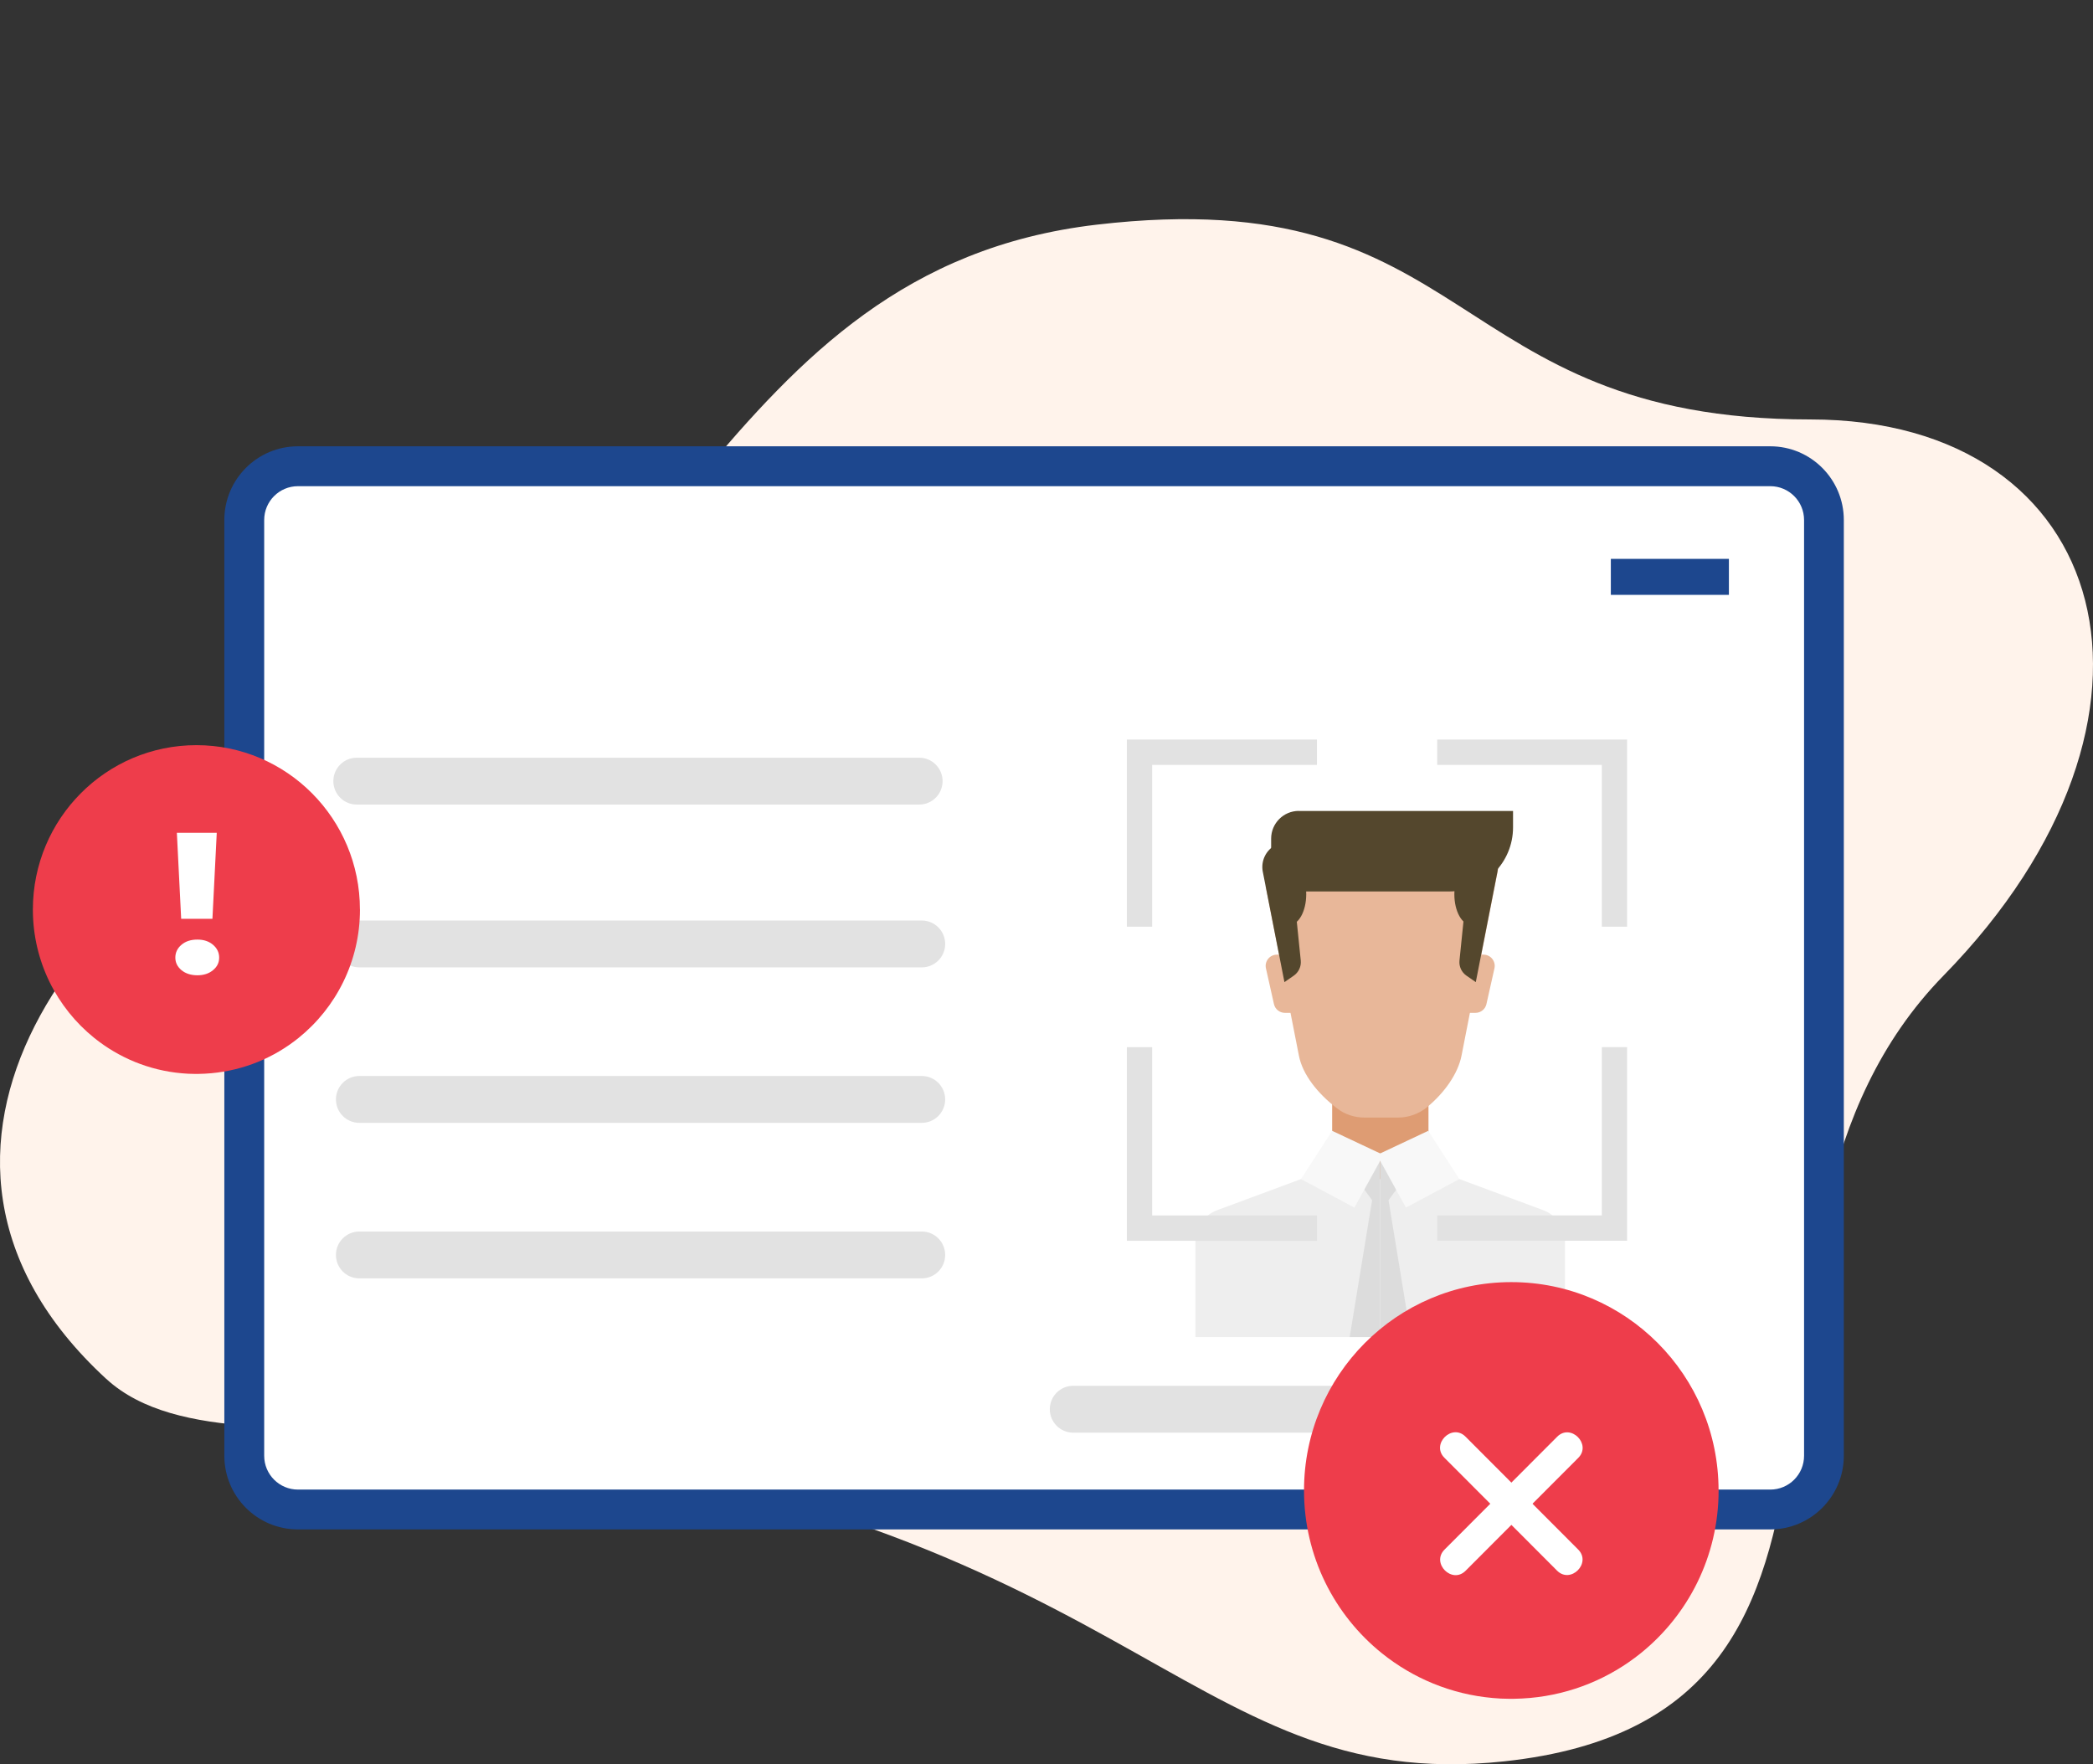 <svg width="191" height="161" viewBox="0 0 191 161" fill="none" xmlns="http://www.w3.org/2000/svg">
    <rect x="0" y="0" width="191" height="161" fill="#333333" stroke="none"/>
    <path d="M9.693 125.83C-12.902 105.045 8.328 78.815 29.361 71.57C29.739 71.44 30.123 71.31 30.511 71.181C61.639 60.92 65.154 24.578 100.08 20.502C134.796 16.449 131.664 38.277 165.21 38.277C192.795 38.277 200.433 65.424 177.374 89.013C153.75 113.179 176.805 156.487 137.276 160.732C107.465 163.93 103.705 137.603 39.332 130.843C28.743 129.729 16.115 131.736 9.693 125.826V125.83Z" fill="#FFF3EB"/>
    <path d="M168.261 132.84V47.455C168.261 43.739 165.254 40.727 161.546 40.727L27.188 40.727C23.479 40.727 20.472 43.739 20.472 47.455V132.84C20.472 136.556 23.479 139.568 27.188 139.568H161.546C165.254 139.568 168.261 136.556 168.261 132.84Z" fill="#1D478E"/>
    <path d="M161.55 44.367H27.192C25.489 44.367 24.109 45.749 24.109 47.455V132.845C24.109 134.551 25.489 135.933 27.192 135.933H161.55C163.253 135.933 164.633 134.551 164.633 132.845V47.455C164.633 45.749 163.253 44.367 161.55 44.367Z" fill="white"/>
    <path d="M157.532 58.714H94.371V121.995H157.532V58.714Z" fill="white"/>
    <path d="M125.659 105.396V122.018H109.091V113.289C109.091 112.015 109.881 110.878 111.075 110.436L118.726 107.598L121.568 106.697L125.659 105.396Z" fill="#EEEEEE"/>
    <path d="M142.817 113.289V122.018H126.244V105.396L130.358 106.702L133.182 107.598L140.833 110.436C142.022 110.878 142.817 112.015 142.817 113.289Z" fill="#EEEEEE"/>
    <path d="M130.358 98.791H121.568V107.598H130.358V98.791Z" fill="#DE9C73"/>
    <path d="M116.519 87.118H118.721V92.427H117.25C116.773 92.427 116.36 92.095 116.256 91.626L115.525 88.365C115.384 87.728 115.865 87.118 116.519 87.118Z" fill="#E8B799"/>
    <path d="M125.949 75.154L115.497 80.868L118.535 96.339C118.875 98.072 120.242 99.787 122.022 101.152C122.735 101.702 123.62 101.984 124.519 101.984H127.579C128.551 101.984 129.495 101.643 130.244 101.024C131.811 99.728 133.046 97.99 133.373 96.339L136.996 77.874L125.958 75.15L125.949 75.154Z" fill="#E8B799"/>
    <path d="M135.384 87.118H133.182V92.427H134.653C135.13 92.427 135.543 92.095 135.648 91.626L136.379 88.365C136.519 87.728 136.038 87.118 135.384 87.118Z" fill="#E8B799"/>
    <path d="M115.257 79.644L117.214 89.624L118.067 89.033C118.512 88.724 118.757 88.196 118.703 87.655L117.568 76.519L116.428 77.101C115.529 77.561 115.043 78.566 115.239 79.558L115.257 79.644Z" fill="#54472D"/>
    <path d="M136.633 79.644L134.676 89.624L133.822 89.033C133.377 88.724 133.132 88.196 133.187 87.655L134.322 76.519L135.461 77.101C136.36 77.561 136.846 78.566 136.651 79.558L136.633 79.644Z" fill="#54472D"/>
    <path d="M118.524 74.004H138.075V75.501C138.075 78.731 135.46 81.351 132.236 81.351H116V76.529C116 75.133 117.131 74 118.524 74V74.004Z" fill="#54472D"/>
    <path d="M119.202 81.614C119.202 83.16 118.503 84.416 117.64 84.416C116.778 84.416 116.079 83.16 116.079 81.614C116.079 80.067 116.778 78.811 117.64 78.811C118.503 78.811 119.202 80.067 119.202 81.614Z" fill="#54472D"/>
    <path d="M135.843 81.614C135.843 83.16 135.144 84.416 134.281 84.416C133.418 84.416 132.719 83.16 132.719 81.614C132.719 80.067 133.418 78.811 134.281 78.811C135.144 78.811 135.843 80.067 135.843 81.614Z" fill="#54472D"/>
    <path d="M125.963 105.396V122.018H123.166L123.461 120.221L125.214 109.522L124.505 108.558L123.838 107.657L123.893 107.598L125.659 105.719L125.772 105.601L125.963 105.396Z" fill="#DCDCDC"/>
    <path d="M128.76 122.018H125.963V105.396L126.14 105.587L126.244 105.696L128.033 107.598L128.088 107.657L127.411 108.576L126.712 109.522L128.465 120.221L128.76 122.018Z" fill="#DCDCDC"/>
    <path d="M118.721 107.598L121.568 103.194L126.244 105.396L123.597 110.2L118.721 107.598Z" fill="#F8F8F8"/>
    <path d="M133.178 107.598L130.335 103.194L125.659 105.396L128.301 110.2L133.178 107.598Z" fill="#F8F8F8"/>
    <path d="M105.141 95.561H102.834V113.229H120.179V110.918H105.141V95.566V95.561ZM102.834 67.489V84.566H105.141V69.8H120.179V67.489H102.834ZM146.177 110.914H131.153V113.225H148.483V95.556H146.177V110.909V110.914ZM131.153 67.489V69.8H146.177V84.566H148.483V67.489H131.153Z" fill="#E2E2E2"/>
    <path d="M84.119 84.002H32.79C31.612 84.002 30.656 84.959 30.656 86.14C30.656 87.321 31.612 88.278 32.79 88.278H84.119C85.298 88.278 86.253 87.321 86.253 86.14C86.253 84.959 85.298 84.002 84.119 84.002Z" fill="#E2E2E2"/>
    <path d="M83.883 69.145H32.554C31.376 69.145 30.42 70.102 30.42 71.283C30.42 72.464 31.376 73.421 32.554 73.421H83.883C85.061 73.421 86.017 72.464 86.017 71.283C86.017 70.102 85.061 69.145 83.883 69.145Z" fill="#E2E2E2"/>
    <path d="M84.119 98.19H32.79C31.612 98.19 30.656 99.148 30.656 100.328C30.656 101.509 31.612 102.466 32.79 102.466H84.119C85.298 102.466 86.253 101.509 86.253 100.328C86.253 99.148 85.298 98.19 84.119 98.19Z" fill="#E2E2E2"/>
    <path d="M84.119 112.383H32.79C31.612 112.383 30.656 113.341 30.656 114.521C30.656 115.702 31.612 116.659 32.79 116.659H84.119C85.298 116.659 86.253 115.702 86.253 114.521C86.253 113.341 85.298 112.383 84.119 112.383Z" fill="#E2E2E2"/>
    <path d="M149.264 126.462H97.935C96.757 126.462 95.801 127.42 95.801 128.6C95.801 129.781 96.757 130.738 97.935 130.738H149.264C150.443 130.738 151.398 129.781 151.398 128.6C151.398 127.42 150.443 126.462 149.264 126.462Z" fill="#E2E2E2"/>
    <path d="M157.774 51H147V54.284H157.774V51Z" fill="#1D478E"/>
    <path d="M156.835 136.006C156.835 142.02 154.056 147.383 149.72 150.872C146.905 153.137 143.423 154.607 139.622 154.948C139.127 154.993 138.628 155.016 138.124 155.025C138.056 155.025 137.992 155.025 137.924 155.025H137.915C137.847 155.025 137.779 155.025 137.711 155.025C137.211 155.025 136.716 154.998 136.226 154.952C132.417 154.616 128.939 153.142 126.115 150.876C121.779 147.392 119 142.029 119 136.015C119 125.516 127.468 117 137.915 117C148.362 117 156.83 125.511 156.83 136.015L156.835 136.006Z" fill="#EE3D4B"/>
    <path d="M131.813 133.031C134.814 136.038 137.811 139.04 140.812 142.047C141.239 142.474 141.665 142.902 142.092 143.33C143.332 144.571 145.261 142.643 144.017 141.401C141.016 138.394 138.02 135.392 135.018 132.385C134.592 131.957 134.165 131.529 133.738 131.102C132.499 129.86 130.569 131.789 131.813 133.031Z" fill="white"/>
    <path d="M142.101 131.111C139.1 134.118 136.104 137.12 133.102 140.127C132.676 140.555 132.249 140.982 131.822 141.41C130.583 142.652 132.508 144.585 133.747 143.339C136.748 140.332 139.745 137.33 142.746 134.323C143.173 133.895 143.6 133.467 144.027 133.04C145.266 131.798 143.341 129.865 142.101 131.111Z" fill="white"/>
    <path d="M32.85 82.995C32.85 87.739 30.657 91.971 27.237 94.723C25.016 96.511 22.268 97.67 19.27 97.939C18.88 97.975 18.485 97.993 18.088 98C18.034 98 17.984 98 17.93 98H17.923C17.869 98 17.816 98 17.762 98C17.368 98 16.977 97.978 16.591 97.943C13.585 97.677 10.841 96.514 8.613 94.727C5.192 91.978 3 87.746 3 83.002C3 74.719 9.681 68 17.923 68C26.166 68 32.846 74.715 32.846 83.002L32.85 82.995Z" fill="#EE3D4B"/>
    <path d="M18.833 84.459C18.833 84.943 18.439 85.338 17.955 85.338C17.472 85.338 17.078 84.943 17.078 84.459C17.078 83.974 17.472 83.58 17.955 83.58C18.439 83.58 18.833 83.974 18.833 84.459Z" fill="#EE3D4B"/>
    <path d="M17.927 86.598C17.74 86.598 17.586 86.444 17.586 86.257V84.767C17.586 84.581 17.74 84.427 17.927 84.427C18.113 84.427 18.267 84.581 18.267 84.767V86.257C18.267 86.444 18.113 86.598 17.927 86.598Z" fill="#EE3D4B"/>
    <path d="M16.563 88.535C16.191 88.225 16 87.841 16 87.387C16 86.933 16.186 86.528 16.563 86.214C16.936 85.897 17.418 85.742 18.011 85.742C18.603 85.742 19.065 85.901 19.437 86.214C19.809 86.531 20 86.922 20 87.387C20 87.852 19.814 88.225 19.437 88.535C19.065 88.845 18.586 89 18.011 89C17.435 89 16.94 88.845 16.563 88.535ZM19.78 76L19.386 83.844H16.533L16.14 76H19.78Z" fill="white"/>
</svg>
